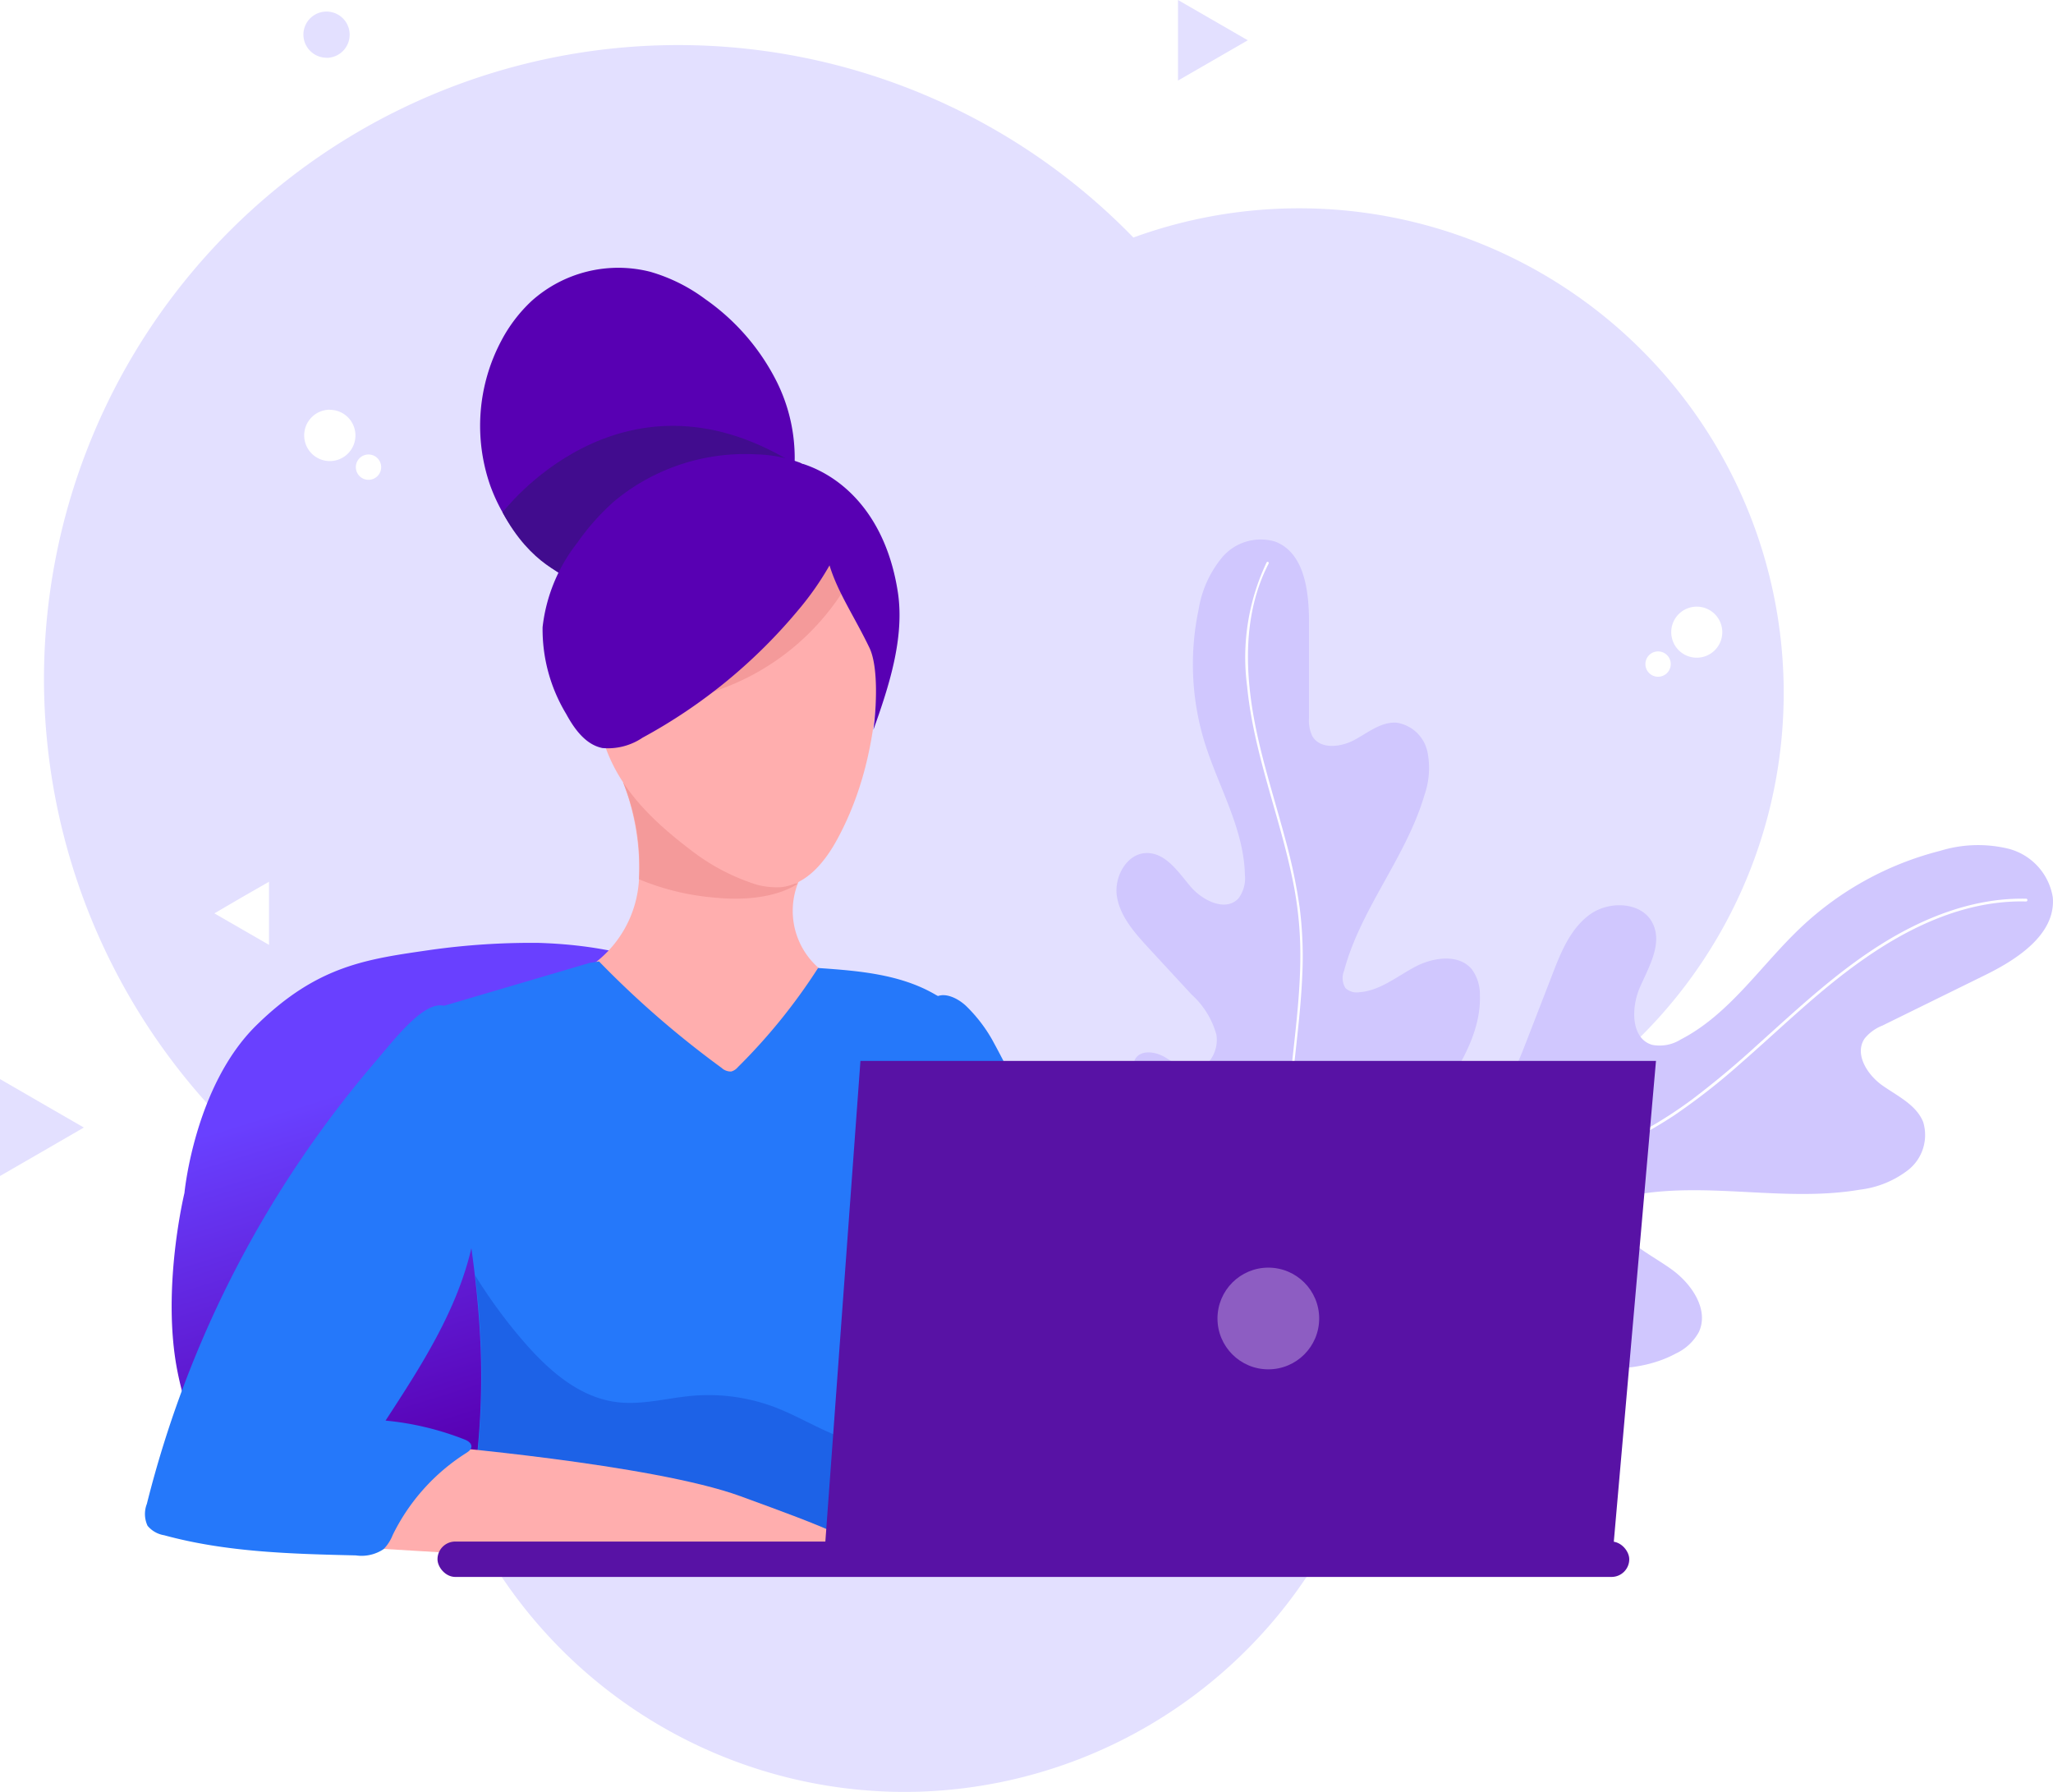<svg xmlns="http://www.w3.org/2000/svg" xmlns:xlink="http://www.w3.org/1999/xlink" viewBox="0 0 205.91 179.71">
  <defs>
    <linearGradient id="onlineOrderLinearGradientB" x1=".24" x2=".47" y1=".25" y2=".84">
      <stop offset="0" stop-color="#6940ff"/>
      <stop offset="1" stop-color="#5800b3"/>
    </linearGradient>
    <linearGradient id="onlineOrderLinearGradientA" x1="1.04" x2=".12" y1="2.82" y2=".5">
      <stop offset="0" stop-color="#27ddf8"/>
      <stop offset="1" stop-color="#7367f0"/>
    </linearGradient>
    <linearGradient id="onlineOrderLinearGradientC" x1="-.12" x2="-.09" y1="-.1" y2="-.06">
      <stop offset="0" stop-color="#e2dffe"/>
      <stop offset="1" stop-color="#5812a5"/>
    </linearGradient>
    <linearGradient xlink:href="#onlineOrderLinearGradientA" id="postageLinearGradientD" x1=".55" x2=".5" y1="-.17" y2="1.22"/>
  </defs>
  <path fill="#e3e0ff" d="M90.66 179.71a48.6 48.6 0 1 0-48.6-48.6 48.7 48.7 0 0 0 48.6 48.6"/>
  <path fill="#e3e0ff" d="M68.03 131.76A63.62 63.62 0 1 0 4.41 68.14a63.74 63.74 0 0 0 63.62 63.62"/>
  <path fill="#e3e0ff" d="M130.3 118.09a48.6 48.6 0 1 0-48.6-48.6 48.69 48.69 0 0 0 48.6 48.6"/>
  <path fill="#fff" d="M33.08 41.1a2.57 2.57 0 1 1-2.57 2.56 2.57 2.57 0 0 1 2.57-2.57m3.88 4.49a1.27 1.27 0 1 1-1.27 1.27 1.27 1.27 0 0 1 1.27-1.27Z"/>
  <path fill="#e3e0ff" d="m125.15 4.04-3.5 2.02-3.5 2.02V0l3.5 2.02Zm31.05 118.09v10.84l-4.7-2.71-4.7-2.71 4.7-2.71Z"/>
  <path fill="#fff" d="M170.18 60.84a2.56 2.56 0 1 0 2.56 2.57 2.56 2.56 0 0 0-2.56-2.57m-3.89 4.49a1.27 1.27 0 1 0 1.28 1.27 1.27 1.27 0 0 0-1.28-1.27Z"/>
  <path fill="#e3e0ff" d="M32.75 5.8a2.32 2.32 0 1 0-2.32-2.33 2.33 2.33 0 0 0 2.32 2.32M8.41 113.08l-4.2 2.43L0 117.94v-9.72l4.2 2.43Z"/>
  <path fill="#fff" d="M26.98 88.43v6.33l-2.74-1.58-2.74-1.58 2.74-1.6Z"/>
  <path fill="#d0c7fe" d="M130.77 124.48c-3.73-1.89-8.35-3.02-11.35-5.94a18.4 18.4 0 0 1-5.74-10.88 2.33 2.33 0 0 1 .18-1.46c.55-.92 1.95-.75 2.88-.23s1.82 1.3 2.89 1.3c1.6 0 2.64-1.91 2.37-3.5a8.4 8.4 0 0 0-2.48-4.02l-4.35-4.71c-1.37-1.49-2.8-3.1-3.14-5.09s.99-4.4 3-4.4c1.9 0 3.13 1.88 4.35 3.33s3.57 2.61 4.84 1.21a3.35 3.35 0 0 0 .64-2.35c-.1-4.65-2.66-8.84-4.04-13.29a26.62 26.62 0 0 1-.6-13.33 10.86 10.86 0 0 1 2.4-5.27 5.06 5.06 0 0 1 5.31-1.52c2.9 1.13 3.36 4.95 3.36 8.06v9.6a3.62 3.62 0 0 0 .33 1.83c.78 1.36 2.83 1.13 4.2.4s2.72-1.87 4.28-1.74a3.75 3.75 0 0 1 3.06 2.88 8.21 8.21 0 0 1-.3 4.4c-1.82 6.2-6.38 11.34-8.05 17.59a1.91 1.91 0 0 0 .14 1.75 1.66 1.66 0 0 0 1.38.41c2.06-.14 3.77-1.58 5.6-2.55s4.43-1.33 5.72.29a4.24 4.24 0 0 1 .78 2.52c.12 3.28-1.53 6.36-3.34 9.1a58.06 58.06 0 0 1-14.32 15.6"/>
  <path fill="#fff" d="M130.88 124.44a30.41 30.41 0 0 1-1.5-13.07c.3-4.5 1.04-8.98 1.23-13.5a38.95 38.95 0 0 0-.25-6.79 54.5 54.5 0 0 0-1.42-6.82c-1.18-4.45-2.67-8.84-3.37-13.4-.65-4.25-.64-8.75.97-12.8.2-.52.45-1.04.7-1.54.07-.13-.12-.25-.2-.12a22.2 22.2 0 0 0-1.96 12.4c.44 4.57 1.8 8.97 3.04 13.37.65 2.3 1.26 4.6 1.7 6.94a37.14 37.14 0 0 1 .6 7c-.03 4.6-.76 9.14-1.15 13.7-.37 4.38-.44 8.88.84 13.12.17.54.35 1.06.55 1.58.06.14.28.08.22-.06Z"/>
  <path fill="#d0c7fe" d="M132.42 129.83c.06-4.98-1.15-10.51.4-15.24s4.4-9.18 8.6-11.85a2.76 2.76 0 0 1 1.66-.57c1.27.11 1.83 1.7 1.76 2.96s-.44 2.63.12 3.77c.85 1.7 3.43 1.82 4.98.7s2.31-2.99 3-4.76l2.76-7.12c.86-2.25 1.83-4.62 3.78-6.02s5.22-1.26 6.28.9c1 2.02-.36 4.33-1.27 6.39s-.93 5.18 1.23 5.8a3.98 3.98 0 0 0 2.85-.54c4.93-2.54 8.06-7.48 12.1-11.28a31.68 31.68 0 0 1 13.92-7.64 12.92 12.92 0 0 1 6.9-.2 6.03 6.03 0 0 1 4.4 4.87c.31 3.68-3.53 6.2-6.85 7.82l-10.25 5.04a4.32 4.32 0 0 0-1.78 1.3c-1.04 1.55.27 3.63 1.79 4.7s3.4 1.94 4.09 3.67a4.47 4.47 0 0 1-1.47 4.78 9.79 9.79 0 0 1-4.87 2c-7.58 1.3-15.46-.89-23.01.6a2.28 2.28 0 0 0-1.8 1.08 1.97 1.97 0 0 0 .28 1.69c1.24 2.13 3.67 3.2 5.67 4.65s3.74 4.03 2.7 6.26a5.04 5.04 0 0 1-2.3 2.15c-3.44 1.86-7.6 1.7-11.47 1.21a69.12 69.12 0 0 1-24.2-7.12"/>
  <path fill="#fff" d="M132.52 129.94c3.6-3.92 8.32-6.46 13.18-8.47 4.98-2.05 10.14-3.6 15.08-5.77a46.43 46.43 0 0 0 7.12-3.83 64.94 64.94 0 0 0 6.54-5.1c4.14-3.6 8.05-7.5 12.56-10.63 4.2-2.93 9.02-5.28 14.19-5.68.67-.05 1.34-.07 2.01-.05.18 0 .2-.27.02-.28-5.1-.11-9.98 1.76-14.27 4.4-4.66 2.87-8.64 6.63-12.7 10.27a91.04 91.04 0 0 1-6.52 5.45 44.23 44.23 0 0 1-7.17 4.33c-4.92 2.37-10.16 3.97-15.24 5.95-4.87 1.9-9.71 4.18-13.58 7.78-.48.45-.95.92-1.4 1.41-.12.13.06.34.18.2Z"/>
  <g fill="#fff" transform="translate(172.31 141.33)">
    <circle cx="2.08" cy="2.08" r="2.08" opacity=".73" transform="translate(.6 8.7)"/>
    <circle cx="1.19" cy="1.19" r="1.19" opacity=".73"/>
    <circle cx=".87" cy=".87" r=".87" opacity=".73" transform="translate(11.18 11.14)"/>
  </g>
  <path fill="url(#onlineOrderLinearGradientB)" d="M415.45 363.87c-1.81-3.8-5.61-6.93-7.25-15.2s.7-17.9.7-17.9 1-10.7 7.2-16.8 11.23-6.66 17.59-7.59a72.82 72.82 0 0 1 10.68-.69c14.42.44 22.48 6.48 29.03 17.7s7.94 24.78 6.93 37.74" transform="translate(-390.4 -211.13)"/>
  <path fill="#5800b3" d="M59.35 59.2a17.88 17.88 0 0 1-10.16-10.45 18.18 18.18 0 0 1 1.07-14.54 15 15 0 0 1 3.03-4 13.02 13.02 0 0 1 11.94-2.95 17.21 17.21 0 0 1 5.52 2.75 22.3 22.3 0 0 1 7.2 8.36 17.17 17.17 0 0 1 1.44 10.85"/>
  <path fill="#410c8e" d="M56.99 57.81s-3.77-1.1-6.58-6.42c0 0 11.73-15.58 29.08-5"/>
  <path fill="#ffaeae" d="M62.5 78.46a24.17 24.17 0 0 1 1.59 9.72 11.29 11.29 0 0 1-4.53 8.47c-.55.37-1.21.78-1.28 1.45a1.96 1.96 0 0 0 .21.94 22.03 22.03 0 0 0 6.8 8.84 11.42 11.42 0 0 0 7.22 2.76 10.8 10.8 0 0 0 3.94-1.03 18.53 18.53 0 0 0 9.8-10.7 7.61 7.61 0 0 1-5.63-11.52"/>
  <path fill="#f49a9a" d="M62.5 78.46a33.93 33.93 0 0 0 6.12 5.47c2.95 1.84 6.94 4.76 11.41 4.67 0 0-2.47 2.01-8.37 1.42a25.11 25.11 0 0 1-7.57-1.84 22 22 0 0 0-1.6-9.72Z"/>
  <path fill="#ffaeae" d="M80.23 46.4c2.04 1.48 4.2 2.76 5.44 4.96a16.06 16.06 0 0 1 1.62 5.53c1.4 9.2 1.14 19.06-3.3 27.25-1.22 2.26-3.06 4.55-5.62 4.83a7.46 7.46 0 0 1-3.22-.5 20.9 20.9 0 0 1-5.75-3.13c-4.46-3.38-8.11-7.02-9.26-12.5s.25-12.75 2.99-17.63"/>
  <path fill="#f49a9a" d="M83.49 51.4a5.77 5.77 0 0 1 2.53 2.44c.58 1.41-.05 3.01-.8 4.34a24.42 24.42 0 0 1-14.69 11.49 7.93 7.93 0 0 1-4.25.23 5.55 5.55 0 0 1-3.53-3.48 8.08 8.08 0 0 1 0-5.05"/>
  <path fill="#5800b3" d="M90.05 59.38c-1.12-7.28-5.13-11.42-9.52-12.86v.02l-.3-.14a13.42 13.42 0 0 0-4.35-.83 20.52 20.52 0 0 0-14.25 4.68 23.64 23.64 0 0 0-3.74 4.2 16.7 16.7 0 0 0-3.47 8.45 16.42 16.42 0 0 0 2.36 8.69c.82 1.51 1.95 3.09 3.64 3.43a6.2 6.2 0 0 0 4.03-1.04 53.44 53.44 0 0 0 15.64-12.83 29.45 29.45 0 0 0 3.11-4.45c.82 2.71 2.5 5.14 4 8.26.93 1.94.69 6.1.4 8.23 1.56-4.35 3.15-9.25 2.45-13.81Z"/>
  <path fill="#2578fa" d="M60.08 96.42a96.29 96.29 0 0 0 12.3 10.68 1.33 1.33 0 0 0 .96.36 1.31 1.31 0 0 0 .65-.42 58.22 58.22 0 0 0 8.06-9.96c4.07.28 8.3.62 11.82 2.7a1.78 1.78 0 0 1 .71.62 2.07 2.07 0 0 1-.08 1.55c-1.62 5.42.3 11.17 1.1 16.77 1.53 10.9-1.28 22.16.83 32.97a1.51 1.51 0 0 1-.15 1.33 1.41 1.41 0 0 1-.5.3c-4.82 2.02-10.17 2.3-15.39 2.32a193.22 193.22 0 0 1-29.22-2.05c-1.28-.19-2.71-.49-3.4-1.58a4.75 4.75 0 0 1-.27-3.22 76.3 76.3 0 0 0 .72-13.26c-.38-11.25-3.22-22.25-4.66-33.4a.88.88 0 0 1 .77-1.2l14.84-4.37"/>
  <path fill="#2578fa" d="M93.67 100.12c.93-.75 2.4-.03 3.26.8a15.15 15.15 0 0 1 2.58 3.35c6.42 11.72 9.88 23.75 13.24 36.68l1.97 7.6a3.58 3.58 0 0 1 0 2.62 3.38 3.38 0 0 1-1.85 1.29 31.95 31.95 0 0 1-14.2 2 5.91 5.91 0 0 1-2.54-.64c-1.33-.8-1.91-2.4-2.34-3.89-2.16-7.48-2.96-15.3-3.4-23.07a63.1 63.1 0 0 1-.13-5.5c.2-6.48 2.13-12.77 4.05-18.96"/>
  <path fill="#184fd6" d="M95.66 141.2a11.99 11.99 0 0 1-5.87 3.6 10.97 10.97 0 0 1-6.22-.97c-1.96-.82-3.8-1.91-5.79-2.68a18.83 18.83 0 0 0-8.31-1.17c-2.56.22-5.12.97-7.67.63-3.72-.49-6.76-3.17-9.22-6a51.3 51.3 0 0 1-4.92-6.7c.3 2.53.52 5.08.6 7.63a76.39 76.39 0 0 1-.72 13.27 4.75 4.75 0 0 0 .28 3.21c.69 1.1 2.12 1.4 3.4 1.59a193.3 193.3 0 0 0 29.22 2.05c5.22-.02 10.57-.3 15.38-2.32a1.4 1.4 0 0 0 .5-.3 1.5 1.5 0 0 0 .15-1.33 52.28 52.28 0 0 1-.8-10.51Z" opacity=".53"/>
  <path fill="#ffaeae" d="M43.08 144.95s22.36 1.88 31.18 5.1 12.25 4.52 13.68 6.62-7.96 1.16-7.96 1.16l-43.83-2.63"/>
  <path fill="#2578fa" d="M44.56 100.88c3.43 4.5 3.68 10.45 3.6 16.1a38.82 38.82 0 0 1-.83 7.97c-1.43 6.4-5.08 12.03-8.66 17.52a29.05 29.05 0 0 1 7.86 1.87c.36.13.77.37.75.75-.02.3-.3.49-.55.65a20.27 20.27 0 0 0-7.34 8.2 4.35 4.35 0 0 1-.9 1.41 3.96 3.96 0 0 1-2.8.64c-6.45-.15-13-.32-19.22-2.02a2.73 2.73 0 0 1-1.67-.95 2.8 2.8 0 0 1-.07-2.2 108.8 108.8 0 0 1 22.83-44.24c1.98-2.31 4.97-6.27 7-5.7"/>
  <g transform="translate(43.88 106.4)">
    <rect width="119.53" height="3.55" fill="url(#onlineOrderLinearGradientC)" rx="1.78" transform="translate(0 48.2)"/>
    <path fill="url(#onlineOrderLinearGradientC)" d="M576.72 373.3h-79.03l3.77-51.64h79.79Z" transform="translate(-459.04 -321.66)"/>
    <path fill="url(#onlineOrderLinearGradientD)" d="M579.08 373.3h-79.02l3.77-51.64h79.79Z" transform="translate(-459.65 -321.66)"/>
    <circle cx="5.1" cy="5.1" r="5.1" fill="#fff" opacity=".32" transform="translate(78.23 20.73)"/>
  </g>
</svg>